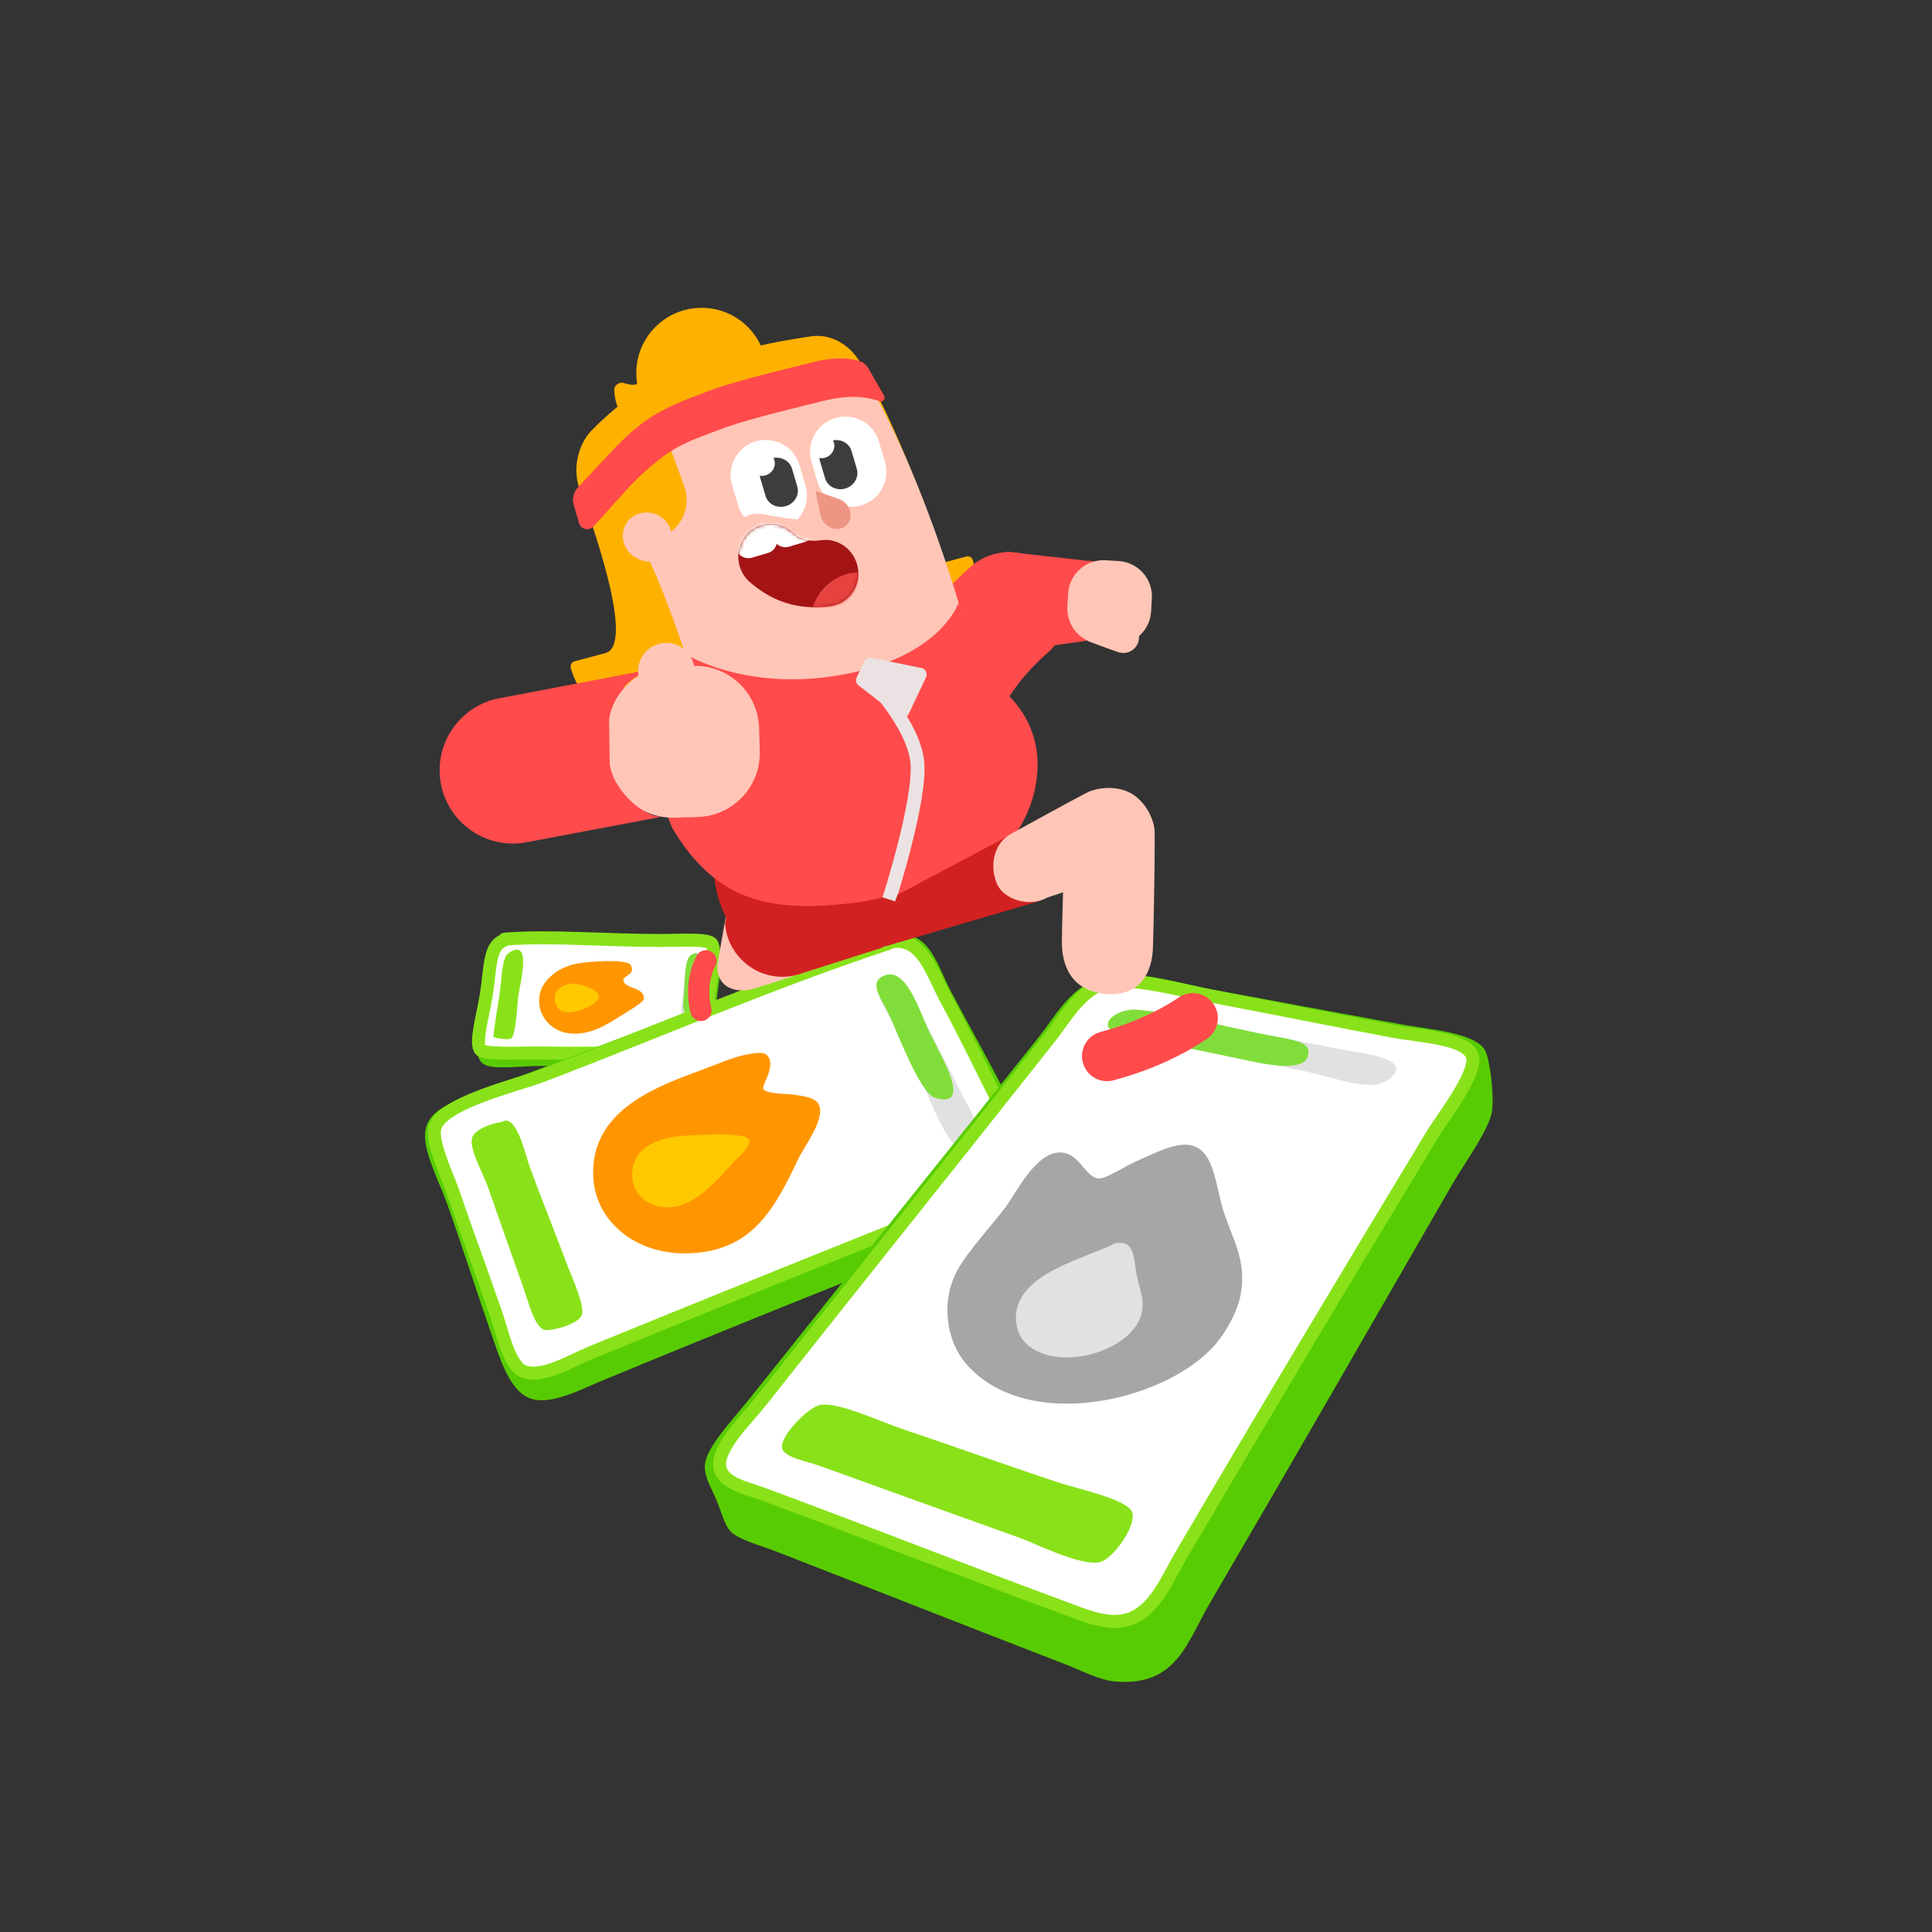 <svg width="531" height="531" viewBox="0 0 531 531" fill="none" xmlns="http://www.w3.org/2000/svg">
<rect x="0" y="0" width="531" height="531" fill="#333333" stroke="none"/>
<g clip-path="url(#clip0_2001_2058)">
<g clip-path="url(#clip1_2001_2058)">
<mask id="mask0_2001_2058" style="mask-type:luminance" maskUnits="userSpaceOnUse" x="0" y="0" width="531" height="531">
<path d="M530.85 0.92H0.85V530.92H530.85V0.92Z" fill="white"/>
</mask>
<g mask="url(#mask0_2001_2058)">
<mask id="mask1_2001_2058" style="mask-type:luminance" maskUnits="userSpaceOnUse" x="0" y="0" width="531" height="531">
<path d="M0.85 0.92H530.85V530.92H0.85V0.92Z" fill="white"/>
</mask>
<g mask="url(#mask1_2001_2058)">
<path d="M196.362 218.837C196.362 218.837 196.13 219.041 193.729 220.594" stroke="#FF8D00" stroke-width="4.417" stroke-linecap="round" stroke-linejoin="round"/>
<path d="M191.236 211.473C191.236 211.473 190.994 211.664 188.507 213.076" stroke="#FF8D00" stroke-width="4.417" stroke-linecap="round" stroke-linejoin="round"/>
<path d="M221.45 195.038C221.45 195.038 218.553 190.077 212.629 186.007C206.706 181.937 195.402 184.81 195.402 184.81C194.325 185.558 194.231 187.139 195.215 187.931C199.945 191.74 201.9 192.871 207.069 196.355C212.238 199.839 218.374 201.335 221.53 198.165C222.458 197.233 222.498 195.745 221.45 195.038Z" fill="#58CC02"/>
<path d="M227.41 207.608C227.41 207.608 227.419 207.638 227.437 207.696C227.681 208.482 229.454 214.412 229.215 219.448C228.959 224.854 224.971 230.307 224.971 230.307C224.463 231.451 222.045 231.938 221.596 230.773C219.531 225.411 219.152 223.678 218.391 217.906C217.577 211.732 219.262 206.885 225.169 205.602C226.398 205.335 227.533 206.351 227.41 207.608Z" fill="#3DBE01"/>
<mask id="mask2_2001_2058" style="mask-type:luminance" maskUnits="userSpaceOnUse" x="0" y="0" width="531" height="531">
<path d="M0.849 0.918H530.85V530.919H0.849V0.918Z" fill="white"/>
</mask>
<g mask="url(#mask2_2001_2058)">
<path d="M212.995 185.852C219.591 181.837 225.291 182.107 228.156 185.425C230.567 188.217 230.689 190.671 230.516 192.273C230.132 195.831 231.56 197.399 233.659 199.036C236.51 201.26 236.918 202.729 237.094 204.824C237.499 209.657 233.638 210.876 229.392 213.221L220.724 217.769C212.969 221.618 202.118 218.059 198.589 209.168C196.271 203.331 197.902 193.875 205.657 190.027L212.995 185.852Z" fill="#58CC02"/>
</g>
</g>
<mask id="mask3_2001_2058" style="mask-type:luminance" maskUnits="userSpaceOnUse" x="3" y="25" width="504" height="505">
<path d="M3.303 25.948H506.803V529.448H3.303V25.948Z" fill="white"/>
</mask>
<g mask="url(#mask3_2001_2058)">
<mask id="mask4_2001_2058" style="mask-type:luminance" maskUnits="userSpaceOnUse" x="-14" y="29" width="516" height="516">
<path d="M-13.713 29.444H501.442V544.599H-13.713V29.444Z" fill="white"/>
</mask>
<g mask="url(#mask4_2001_2058)">
<mask id="mask5_2001_2058" style="mask-type:luminance" maskUnits="userSpaceOnUse" x="10" y="53" width="468" height="468">
<path d="M10.063 53.221H477.665V520.823H10.063V53.221Z" fill="white"/>
</mask>
<g mask="url(#mask5_2001_2058)">
<path d="M137.861 258.094C135.832 258.829 134.92 260.378 134.426 262.307C133.932 264.235 133.856 266.542 133.502 268.793C133.016 271.879 131.73 277.189 131.16 282.044C130.589 286.9 130.733 291.301 133.106 292.569C134.525 293.327 137.075 293.426 139.878 293.336C142.681 293.246 145.736 292.966 148.164 292.966C154.216 292.966 159.139 293.065 164 293.164C168.862 293.263 173.662 293.362 179.47 293.362C181.573 293.362 184.861 293.582 187.862 293.593C190.862 293.603 193.575 293.405 194.528 292.569C195.67 291.568 196.162 288.517 196.42 285.111C196.677 281.706 196.701 277.946 196.906 275.53C197.096 273.287 197.741 269.757 197.966 266.473C198.192 263.189 197.997 260.15 196.509 258.886C194.96 257.571 187.101 257.697 183.036 257.697C170.481 257.697 164.381 257.697 153.316 257.697C148.718 257.697 140.714 257.059 137.861 258.094Z" fill="#58CC02"/>
<path d="M138.456 258.49C136.429 259.202 135.518 261.1 134.976 263.703C134.433 266.307 134.257 269.616 133.7 273.152C133.237 276.096 132.413 279.533 131.919 282.447C131.425 285.361 131.26 287.753 132.115 288.607C132.744 289.233 135.56 289.422 138.645 289.459C141.729 289.496 145.08 289.381 146.777 289.399C152.991 289.464 157.763 289.464 162.509 289.448C167.256 289.432 171.975 289.399 178.083 289.399C180.666 289.399 183.946 289.657 186.773 289.736C189.6 289.816 191.974 289.717 192.745 289.003C194.569 287.313 194.374 278.347 194.726 274.341C194.997 271.26 197.263 261.358 195.519 259.282C194.397 257.948 185.578 258.49 182.046 258.49C165.984 258.49 151.751 257.147 138.852 258.094C138.46 258.122 138.6 258.439 138.456 258.49Z" fill="white"/>
<path d="M138.456 258.49C136.429 259.202 135.518 261.1 134.976 263.703C134.433 266.307 134.257 269.616 133.7 273.152C133.237 276.096 132.413 279.533 131.919 282.447C131.425 285.361 131.26 287.753 132.115 288.607C132.744 289.233 135.56 289.422 138.645 289.459C141.729 289.496 145.08 289.381 146.777 289.399C152.991 289.464 157.763 289.464 162.509 289.448C167.256 289.432 171.975 289.399 178.083 289.399C180.666 289.399 183.946 289.657 186.773 289.736C189.6 289.816 191.974 289.717 192.745 289.003C194.569 287.313 194.374 278.347 194.726 274.341C194.997 271.26 197.263 261.358 195.519 259.282C194.397 257.948 185.578 258.49 182.046 258.49C165.984 258.49 151.751 257.147 138.852 258.094C138.46 258.122 138.6 258.439 138.456 258.49Z" stroke="#89E219" stroke-width="3.566" stroke-linejoin="round"/>
<path d="M139.644 262.056C138.775 262.679 138.325 264.612 138.02 266.859C137.715 269.107 137.555 271.669 137.267 273.548C137.181 274.105 136.711 276.887 136.3 279.575C135.888 282.264 135.534 284.859 135.681 285.04C135.759 285.136 136.723 285.368 137.78 285.509C138.838 285.651 139.988 285.702 140.437 285.437C141.155 285.012 141.597 282.504 141.887 279.92C142.176 277.335 142.312 274.674 142.418 273.945C142.924 270.468 146.464 257.175 139.644 262.056Z" fill="#89E219"/>
<path d="M158.666 264.83C155.571 265.397 153.147 266.72 151.421 268.279C149.695 269.84 148.667 271.636 148.362 273.152C147.778 276.066 148.556 278.542 149.983 280.389C151.41 282.237 153.485 283.454 155.495 283.851C158.574 284.459 161.408 283.878 163.889 282.89C166.369 281.903 168.496 280.509 170.157 279.492C170.841 279.074 172.495 278.074 173.993 277.084C175.491 276.094 176.833 275.115 176.894 274.737C177.18 272.977 175.928 272.276 174.537 271.721C173.146 271.166 171.616 270.758 171.346 269.585C171.01 268.122 174.967 267.89 173.328 265.226C172.254 263.483 162.003 264.219 158.666 264.83Z" fill="#FF9600"/>
<path d="M156.684 270.378C155.518 270.634 154.591 271.005 153.905 271.497C153.22 271.988 152.776 272.599 152.577 273.336C152.379 274.073 152.426 274.935 152.722 275.926C153.492 278.506 156.473 278.601 159.257 277.755C162.041 276.91 164.628 275.125 164.61 273.944C164.591 272.752 162.973 271.78 161.178 271.147C159.382 270.514 157.41 270.219 156.684 270.378Z" fill="#FFC800"/>
<path d="M189.971 262.453C189.356 262.775 188.934 263.751 188.63 265.059C188.325 266.367 188.138 268.008 187.99 269.662C187.843 271.316 187.736 272.982 187.593 274.341C187.404 276.151 187.005 278.684 186.953 280.786C186.9 282.888 187.194 284.558 188.386 284.644C189.891 284.752 190.48 283.144 190.744 280.975C191.009 278.806 190.949 276.077 191.16 273.944C191.414 271.373 192.09 267.99 192.216 265.505C192.342 263.019 191.918 261.432 189.971 262.453Z" fill="#E1E1E1"/>
<path d="M189.971 262.453C189.027 262.948 188.62 264.676 188.405 266.753C188.19 268.83 188.167 271.257 187.99 273.152C187.832 274.835 187.615 276.449 187.843 277.431C188.071 278.412 188.743 278.76 190.367 277.907C191.297 277.419 191.778 273.559 191.934 269.769C192.09 265.98 191.922 262.261 191.556 262.056C190.949 261.718 190.17 262.348 189.971 262.453Z" fill="#81DE3A"/>
</g>
<mask id="mask6_2001_2058" style="mask-type:luminance" maskUnits="userSpaceOnUse" x="10" y="53" width="468" height="468">
<path d="M10.063 53.221H477.665V520.823H10.063V53.221Z" fill="white"/>
</mask>
<g mask="url(#mask6_2001_2058)">
<path d="M246.044 256.905C243.216 257.27 240.217 258.232 237.245 259.365C234.273 260.498 231.328 261.801 228.608 262.849C211.931 269.272 195.657 275.582 179.305 281.887C162.953 288.191 146.524 294.49 129.54 300.891C126.56 302.014 123.532 303.154 121.178 304.732C118.823 306.309 117.142 308.323 116.859 311.194C116.59 313.915 117.592 317.401 118.903 320.892C120.214 324.382 121.835 327.876 122.803 330.612C125.293 337.649 127.297 343.62 129.311 349.65C131.325 355.681 133.349 361.772 135.88 369.05C137.826 374.645 140.669 382.953 146.183 384.505C151.773 386.078 159.575 381.92 164.808 379.75C200.663 364.882 232.595 352.163 268.631 337.745C278.815 333.67 287.992 332.132 284.879 317.535C283.98 313.323 280.019 307.786 277.349 302.476C272.684 293.196 266.475 282.138 261.498 272.756C257.471 265.162 255.54 255.68 246.044 256.905Z" fill="#58CC02"/>
<path d="M245.053 258.886C244.847 258.924 244.698 259.006 244.576 259.088C244.454 259.17 244.359 259.25 244.26 259.283C227.679 264.765 212.089 270.725 196.502 276.891C180.915 283.057 165.331 289.431 148.759 295.74C145.337 297.042 138.253 298.939 131.9 301.394C125.548 303.85 119.928 306.864 119.434 310.402C118.829 314.741 123.048 323.322 124.586 327.838C128.889 340.476 131.938 348.317 136.474 361.521C138.018 366.017 139.969 375.482 144.003 376.976C149.168 378.887 157.292 373.843 162.232 371.824C197.772 357.3 231.004 343.886 266.452 329.819C271.962 327.633 281.155 325.633 281.906 320.705C282.658 315.779 277.407 308.982 275.17 304.458C269.865 293.73 265.253 284.293 259.715 273.945C256.181 267.341 253.382 257.378 245.053 258.886Z" fill="white"/>
<path d="M245.053 258.886C244.847 258.924 244.698 259.006 244.576 259.088C244.454 259.17 244.359 259.25 244.26 259.283C227.679 264.765 212.089 270.725 196.502 276.891C180.915 283.057 165.331 289.431 148.759 295.74C145.337 297.042 138.253 298.939 131.9 301.394C125.548 303.85 119.928 306.864 119.434 310.402C118.829 314.741 123.048 323.322 124.586 327.838C128.889 340.476 131.938 348.317 136.474 361.521C138.018 366.017 139.969 375.482 144.003 376.976C149.168 378.887 157.292 373.843 162.232 371.824C197.772 357.3 231.004 343.886 266.452 329.819C271.962 327.633 281.155 325.633 281.906 320.705C282.658 315.779 277.407 308.982 275.17 304.458C269.865 293.73 265.253 284.293 259.715 273.945C256.181 267.341 253.382 257.378 245.053 258.886Z" stroke="#89E219" stroke-width="3.566" stroke-linejoin="round"/>
<path d="M137.663 308.42C135.885 308.571 130.355 310.251 129.738 312.779C128.968 315.93 132.665 322.184 134.097 326.253C137.689 336.457 139.936 342.949 143.607 353.199C145.129 357.448 146.785 364.529 149.551 365.484C150.924 365.957 158.672 364.23 159.854 361.521C160.921 359.077 157.302 351.431 155.892 347.651C152.699 339.094 148.578 328.841 145.589 320.705C144.487 317.708 142.519 308.42 139.248 308.024C138.529 307.937 137.915 308.399 137.663 308.42Z" fill="#89E219"/>
<path d="M205.426 289.796C203.467 290.128 201.239 290.869 198.881 291.752C196.523 292.634 194.036 293.657 191.557 294.551C184.548 297.078 177.351 300.051 171.937 304.423C166.524 308.795 162.895 314.565 163.025 322.686C163.129 329.183 166.037 334.66 170.635 338.498C175.233 342.336 181.522 344.537 188.386 344.481C206.716 344.333 212.918 332.121 219.296 318.724C221.025 315.092 226.471 308.144 225.24 304.062C224.546 301.761 221.483 301.393 218.503 300.891C216.601 300.571 210.608 300.764 209.785 299.306C209.248 298.354 213.349 293.032 210.974 290.192C209.841 288.837 207.098 289.512 205.426 289.796Z" fill="#FF9600"/>
<path d="M185.612 312.383C182.205 312.95 179.274 313.95 177.175 315.596C175.075 317.242 173.807 319.534 173.724 322.686C173.671 324.671 174.295 326.338 175.115 327.616C175.935 328.895 176.952 329.784 177.687 330.215C187.918 336.224 197.24 324.152 201.859 319.12C202.251 318.693 206.799 314.816 205.822 313.176C204.341 310.689 186.281 312.272 185.612 312.383Z" fill="#FFC800"/>
<path d="M243.468 268.001C240.525 268.926 240.66 271.48 241.81 274.358C242.959 277.237 245.124 280.44 246.242 282.663C247.316 284.799 248.195 286.564 249.109 288.398C250.023 290.233 250.972 292.136 252.186 294.551C253.357 296.88 255.406 302.418 257.823 307.379C260.239 312.34 263.022 316.723 265.659 316.742C274.145 316.805 267.133 306.192 264.867 301.684C261.215 294.42 256.817 285.943 253.375 279.096C251.186 274.742 248.423 266.442 243.468 268.001Z" fill="#E1E1E1"/>
<path d="M243.468 268.001C240.86 268.821 240.549 270.421 241.145 272.354C241.741 274.287 243.242 276.551 244.26 278.7C245.529 281.377 247.662 286.79 249.997 291.701C252.331 296.611 254.868 301.019 256.941 301.684C265.322 304.371 261.235 295.256 259.319 291.381C257.767 288.241 256.783 286.34 255.356 283.455C253.001 278.693 249.359 266.148 243.468 268.001Z" fill="#81DE3A"/>
</g>
<mask id="mask7_2001_2058" style="mask-type:luminance" maskUnits="userSpaceOnUse" x="10" y="53" width="468" height="468">
<path d="M10.063 53.221H477.665V520.823H10.063V53.221Z" fill="white"/>
</mask>
<g mask="url(#mask7_2001_2058)">
<path d="M306.277 268.001C300.619 268.697 296.822 271.209 293.664 274.52C290.505 277.831 287.985 281.94 284.878 285.833C271.488 302.611 258.438 318.903 245.353 335.239C232.269 351.574 219.15 367.953 205.624 384.901C201.62 389.918 193.996 397.832 193.735 402.733C193.562 405.988 195.51 408.922 196.906 412.244C198.198 415.321 199.097 419.162 200.868 420.962C203.105 423.235 209.103 424.78 213.549 426.51C240.788 437.107 266.475 447.261 292.804 457.419C297.494 459.229 302.206 461.826 306.673 462.174C323.391 463.478 326.231 451.378 332.431 440.776C355.446 401.417 377.421 363.198 399.401 325.064C402.443 319.787 409.491 310.19 410.101 305.25C410.662 300.7 409.458 290.88 408.119 288.607C405.27 283.769 392.894 282.975 384.739 281.474C365.889 278.005 350.706 275.246 333.224 271.963C325 270.419 314.076 267.041 306.277 268.001Z" fill="#58CC02"/>
<path d="M304.494 269.982C300.911 270.701 297.924 273.231 295.345 276.199C292.766 279.166 290.594 282.572 288.643 285.04C275.078 302.199 262.041 318.565 248.958 334.991C235.875 351.416 222.745 367.901 208.992 385.297C204.922 390.446 196.674 398.215 197.896 403.526C198.877 407.785 205.147 408.943 209.784 410.659C237.957 421.082 265.181 431.853 292.606 441.965C297.306 443.697 303.016 446.186 308.06 445.531C316.791 444.398 320.426 434.586 324.704 427.302C348.473 386.828 370.057 350.845 394.051 311.194C396.045 307.9 405.776 295.35 404.751 290.588C403.61 285.289 390.212 284.825 382.956 283.455C365.783 280.214 350.084 277.045 333.818 273.945C325.607 272.379 317.186 270.048 308.853 269.586C306.91 269.478 304.637 269.953 304.494 269.982Z" fill="white"/>
<path d="M304.494 269.982C300.911 270.701 297.924 273.231 295.345 276.199C292.766 279.166 290.594 282.572 288.643 285.04C275.078 302.199 262.041 318.565 248.958 334.991C235.875 351.416 222.745 367.901 208.992 385.297C204.922 390.446 196.674 398.215 197.896 403.526C198.877 407.785 205.147 408.943 209.784 410.659C237.957 421.082 265.181 431.853 292.606 441.965C297.306 443.697 303.016 446.186 308.06 445.531C316.791 444.398 320.426 434.586 324.704 427.302C348.473 386.828 370.057 350.845 394.051 311.194C396.045 307.9 405.776 295.35 404.751 290.588C403.61 285.289 390.212 284.825 382.956 283.455C365.783 280.214 350.084 277.045 333.818 273.945C325.607 272.379 317.186 270.048 308.853 269.586C306.91 269.478 304.637 269.953 304.494 269.982Z" stroke="#89E219" stroke-width="3.566" stroke-linejoin="round"/>
<path d="M225.636 386.09C223.902 386.33 221.069 388.503 218.749 391.016C216.429 393.528 214.621 396.38 214.936 397.978C215.449 400.575 221.714 401.605 224.843 402.733C243.813 409.574 261.722 416.028 279.925 422.547C284.933 424.341 297.319 430.679 302.513 429.284C305.804 428.4 312.199 419.786 311.231 415.81C310.342 412.163 296.266 409.225 291.021 407.489C275.641 402.398 262.522 397.627 248.223 392.827C241.806 390.672 230.657 385.395 225.636 386.09Z" fill="#89E219"/>
<path d="M323.911 314.761C322.009 315.075 320.119 315.741 318.213 316.541C316.306 317.34 314.384 318.273 312.419 319.12C310.668 319.874 308.537 321.139 306.572 322.177C304.607 323.216 302.808 324.028 301.72 323.875C298.228 323.386 296.527 316.742 291.417 316.742C284.525 316.742 279.342 327.847 276.358 331.8C272.863 336.431 266.005 343.94 263.281 348.84C258.419 357.586 260.011 368.58 265.659 374.994C282.102 393.667 318.793 385.43 333.025 370.635C336.073 367.467 339.893 361.426 340.951 355.973C342.81 346.387 338.651 340.574 336.195 332.593C333.692 324.458 333.637 313.153 323.911 314.761Z" fill="#A6A6A6"/>
<path d="M306.475 341.707C306.236 341.748 306.104 341.816 306 341.889C305.895 341.961 305.817 342.04 305.683 342.104C297.357 346.051 282.001 349.727 279.529 359.54C278.69 362.866 279.661 366.433 281.114 368.258C288.984 378.147 312.882 371.636 314.004 359.54C314.302 356.335 313.194 354.408 312.419 350.425C311.479 345.591 311.98 340.765 306.475 341.707Z" fill="#E1E1E1"/>
<path d="M308.853 277.907C306.761 278.47 304.1 280.152 304.89 282.266C305.975 285.169 317.442 286.054 322.326 287.022C335.067 289.548 347.854 292.273 359.18 294.551C365.061 295.734 372.246 298.564 377.804 298.117C380.643 297.89 383.846 295.583 383.748 293.758C383.561 290.263 372.777 289.211 367.501 288.211C361.427 287.059 354.785 285.689 349.273 284.644C334.244 281.794 323.975 278.429 312.419 277.511C310.6 277.367 309.018 277.863 308.853 277.907Z" fill="#E1E1E1"/>
<path d="M308.853 277.907C307.275 278.332 304.196 279.831 304.494 281.87C304.837 284.224 311.927 285.096 315.589 285.833C325.188 287.764 332.797 289.372 340.555 290.984C345.68 292.05 360.623 295.877 359.576 288.607C359.227 286.184 354.078 285.556 349.273 284.644C336.578 282.236 322.351 278.3 312.419 277.511C310.6 277.367 309.018 277.863 308.853 277.907Z" fill="#81DE3A"/>
</g>
</g>
<mask id="mask8_2001_2058" style="mask-type:luminance" maskUnits="userSpaceOnUse" x="-30" y="13" width="548" height="548">
<path d="M-29.564 13.593H517.292V560.45H-29.564V13.593Z" fill="white"/>
</mask>
<g mask="url(#mask8_2001_2058)">
<mask id="mask9_2001_2058" style="mask-type:luminance" maskUnits="userSpaceOnUse" x="-35" y="5" width="564" height="564">
<path d="M-34.105 15.738L518.419 5.63L528.526 558.154L-23.998 568.262L-34.105 15.738Z" fill="white"/>
</mask>
<g mask="url(#mask9_2001_2058)">
<path d="M304.265 290.268C318.836 286.44 327.84 279.828 327.84 279.828" stroke="#FF4B4B" stroke-width="13.767" stroke-linecap="round"/>
</g>
<path d="M267.397 153.987C267.187 153.205 266.385 152.741 265.603 152.95L157.909 181.754C157.128 181.964 156.663 182.766 156.872 183.548C159.695 194.103 170.54 200.371 181.095 197.548L253.397 178.21C263.952 175.387 270.22 164.542 267.397 153.987Z" fill="#FFB100"/>
<path d="M159.295 134.398C157.245 128.774 158.967 122.102 162.479 118.443C165.991 114.785 169.709 111.81 169.709 111.81C173.828 108.211 178.844 105.557 183.836 103.321C200.577 95.823 214.602 93.694 222.837 92.453C228.376 91.618 233.595 94.765 236.398 99.615C251.404 125.581 264.334 168.34 264.334 168.34C264.334 168.34 159.197 213.643 166.397 179.484C174 177.451 164.754 149.378 159.295 134.398Z" fill="#FFB100"/>
<path d="M180.269 115.376C187.35 122.314 198.715 122.199 205.654 115.118C212.593 108.036 212.477 96.671 205.396 89.732C198.315 82.794 186.949 82.909 180.01 89.99C173.072 97.072 173.187 108.437 180.269 115.376Z" fill="#FFB100"/>
<path d="M168.821 107.17C169.006 113.65 173.58 119.501 180.239 121.565C186.898 123.627 193.985 121.388 197.809 116.15C198.605 115.06 198.035 113.513 196.684 113.093C196.684 113.093 178.337 105.211 176.454 105.597C174.57 105.983 172.615 105.716 171.481 105.286C170.346 104.857 168.783 105.822 168.821 107.17Z" fill="#FFB100"/>
<path d="M171.443 107.327L176.788 108.609L178.44 102.603L177.155 102.592C176.546 104.441 175.622 106.477 172.109 105.574C171.814 106.724 171.479 107.186 171.443 107.327Z" fill="#FFB100"/>
<mask id="mask10_2001_2058" style="mask-type:luminance" maskUnits="userSpaceOnUse" x="-30" y="13" width="548" height="548">
<path d="M-29.565 13.592H517.293V560.45H-29.565V13.592Z" fill="white"/>
</mask>
<g mask="url(#mask10_2001_2058)">
<path d="M242.097 260.412L285.865 247.558L282.787 226.761L246.699 245.913L244.537 251.588C244.537 251.588 243.274 253.898 242.755 255.215C241.539 258.298 242.097 260.412 242.097 260.412Z" fill="#D22121"/>
</g>
<mask id="mask11_2001_2058" style="mask-type:luminance" maskUnits="userSpaceOnUse" x="-30" y="13" width="548" height="548">
<path d="M-29.565 13.593H517.292V560.45H-29.565V13.593Z" fill="white"/>
</mask>
<g mask="url(#mask11_2001_2058)">
<path d="M194.035 264.081C190.552 270.761 192.661 277.706 192.661 277.706" stroke="#FF4B4B" stroke-width="5.853" stroke-linecap="round"/>
</g>
<mask id="mask12_2001_2058" style="mask-type:luminance" maskUnits="userSpaceOnUse" x="-30" y="5" width="547" height="547">
<path d="M-29.502 12.308L509.245 5.03L516.523 543.777L-22.224 551.055L-29.502 12.308Z" fill="white"/>
</mask>
<g mask="url(#mask12_2001_2058)">
<path d="M197.348 264.075C197.822 261.421 198.602 256.973 199.341 252.745C199.899 249.552 200.434 246.486 200.795 244.412C201.076 242.798 201.251 241.785 201.251 241.785C205.846 236.564 221.287 246.447 221.287 246.447C226.509 251.041 238.15 257.9 233.556 263.122C233.556 263.122 228.081 264.95 222.1 266.929C216.194 268.883 209.795 270.984 207.693 271.614C201.082 273.596 196.21 270.442 197.348 264.075Z" fill="#FFC6B7"/>
</g>
<path d="M199.283 253.785C199.823 261.615 206.124 267.997 214.162 268.432C216.406 268.554 218.565 268.2 220.542 267.459L232.187 263.743L242.646 260.405C239.702 257.634 223.877 248.628 221.409 246.456C217.601 243.106 211.137 239.391 206.133 239.648C203.726 241.29 201.79 243.586 200.59 246.295C200.218 248.429 199.753 251.095 199.283 253.785Z" fill="#D22121"/>
<path d="M299.712 172.628C300.459 170.379 307.854 170.36 310.102 171.107C312.35 171.855 313.567 174.282 312.82 176.531L312.82 176.531C312.072 178.779 309.644 179.996 307.396 179.248C306.566 178.973 298.238 176.1 297.736 175.459C296.879 174.365 299.712 172.628 299.712 172.628Z" fill="#FFC6B7"/>
<path d="M248.817 257.545C262.47 252.069 238.935 212.55 224.247 211.755C209.558 210.959 197.006 222.222 196.21 236.911C195.414 251.6 206.932 267.783 221.366 264.947C237.833 261.713 242.32 260.151 248.817 257.545Z" fill="#D22121"/>
<path d="M309.805 164.956C309.873 171.009 305.021 175.972 298.968 176.041L277.742 179.125C270.176 179.21 263.973 173.146 263.887 165.579C263.801 158.013 269.866 151.81 277.433 151.724L298.72 154.12C304.774 154.051 309.736 158.903 309.805 164.956Z" fill="#FF4B4B"/>
<path d="M264.013 201.395C260.939 201.7 257.746 201.111 254.833 199.513C247.152 195.298 244.343 185.655 248.558 177.974C255.464 165.39 266.02 156.409 267.201 155.427C273.936 149.823 283.938 150.741 289.541 157.475C295.145 164.21 294.228 174.212 287.493 179.816C287.468 179.837 280.44 185.823 276.371 193.237C273.755 198.005 269.045 200.897 264.013 201.395Z" fill="#FF4B4B"/>
<path d="M184.931 227.863C179.151 216.074 183.884 201.829 195.569 195.843C195.569 195.843 210.173 189.672 216.869 188.805L255.262 183.836C272.453 181.611 287.121 196.207 284.983 213.408C283.352 229.723 269.757 240.894 261.156 242.888L236.406 247.944C212.717 250.993 197.411 248.53 184.931 227.863Z" fill="#FF4B4B"/>
<g opacity="0.05">
<path d="M237.268 255.444L218.664 258.786L226.809 264.932L233.977 263.628L237.268 255.444Z" fill="#D22121"/>
</g>
<path d="M189.933 184.6C184.407 167.078 177.309 149.185 169.875 138.055L183.161 120.008L237.938 103.892C249.022 122.927 257.075 145.232 262.294 161.78C265.423 171.702 267.824 180.516 269.45 186.871C270.265 190.059 270.892 192.657 271.325 194.498C271.541 195.419 271.71 196.152 271.829 196.678C271.888 196.942 271.934 197.153 271.969 197.31C271.987 197.388 272.001 197.453 272.013 197.504L272.035 197.606C272.036 197.611 272.037 197.615 234.969 205.687C197.9 213.76 197.901 213.764 197.903 213.768L197.895 213.736C197.881 213.675 197.856 213.561 197.819 213.398C197.746 213.073 197.626 212.549 197.461 211.848C197.131 210.443 196.623 208.333 195.942 205.675C194.577 200.337 192.551 192.903 189.933 184.6Z" fill="#FFC6B7"/>
<path d="M170.364 117.813C176.158 115.688 182.577 118.661 184.702 124.455L188.033 133.534C190.158 139.328 187.184 145.746 181.391 147.872C175.597 149.997 169.178 147.024 167.052 141.23L163.722 132.151C161.597 126.357 164.571 119.938 170.364 117.813Z" fill="#FFB100"/>
<path d="M175.485 141.249C179.065 139.979 182.74 141.887 184.105 145.037C185.468 148.18 184.059 152.541 180.64 153.917C177.043 155.363 172.751 152.927 171.555 149.501C170.505 146.493 171.595 142.63 175.485 141.249Z" fill="#FFC6B7"/>
<path d="M158.791 134.013C157.624 135.262 157.192 137.027 157.659 138.671C158.081 140.153 158.623 142.045 159.131 143.769C159.658 145.555 161.885 146.036 163.136 144.656L173.652 133.04C184.649 122.167 188.197 121.762 199.901 117.289C207.891 114.65 217.311 112.423 225.746 110.324C234.081 108.17 238.756 109.262 241.689 110.254C242.701 110.597 243.49 109.641 242.962 108.712C241.551 106.232 239.442 102.536 238.498 100.931C238.349 100.677 237.477 99.808 237.211 99.68C235.548 98.878 231.189 97.521 223.086 99.636C214.293 101.824 204.59 104.141 196.446 106.832C183.133 111.837 177.817 113.599 167.53 124.663L158.791 134.013Z" fill="#FF4B4B"/>
<path d="M223.031 126.858C221.526 121.776 224.456 116.427 229.576 114.91C234.697 113.392 240.069 116.281 241.574 121.362L243.233 126.959C244.739 132.04 241.809 137.389 236.688 138.906C231.567 140.424 226.195 137.535 224.69 132.454L223.031 126.858Z" fill="white"/>
<path d="M224.241 135.087C224.376 134.967 227.444 136.029 230.625 137.177C233.792 138.318 234.852 142.407 232.534 144.458C230.217 146.509 226.287 144.96 225.539 141.678C224.787 138.38 224.106 135.206 224.241 135.087Z" fill="#EE9583"/>
<path d="M226.765 125.795C228.623 125.244 229.71 123.383 229.192 121.638C229.129 121.423 229.044 121.221 228.94 121.031C231.193 120.605 233.41 121.84 234.036 123.952L235.494 128.87C236.164 131.133 234.754 133.547 232.345 134.261C229.935 134.975 227.438 133.719 226.767 131.456L225.31 126.538C225.248 126.33 225.204 126.12 225.177 125.911C225.688 125.987 226.229 125.954 226.765 125.795Z" fill="#3D3D3D"/>
<path d="M207.708 121.311C202.602 122.83 199.696 128.202 201.216 133.309L202.89 138.934C203.246 140.129 203.812 141.203 204.536 142.128C206.038 141.302 207.827 140.959 209.674 141.293L213.569 141.996C215.436 142.334 217.316 142.586 219.201 142.753C221.445 140.333 222.388 136.824 221.379 133.431L219.705 127.806C218.185 122.699 212.813 119.791 207.708 121.311Z" fill="white"/>
<path d="M210.403 130.644C212.261 130.093 213.348 128.232 212.831 126.487C212.768 126.272 212.682 126.069 212.579 125.88C214.831 125.454 217.049 126.688 217.674 128.801L219.132 133.719C219.802 135.982 218.393 138.396 215.983 139.11C213.573 139.824 211.076 138.568 210.406 136.305L208.948 131.387C208.886 131.178 208.842 130.969 208.815 130.759C209.327 130.835 209.868 130.802 210.403 130.644Z" fill="#3D3D3D"/>
<path d="M197.814 214.18C197.85 214.343 272.415 197.784 272.415 197.779C272.415 197.779 270.383 189.774 269.568 186.586C268.155 181.063 266.275 174.1 263.485 165.616C263.063 166.804 258.321 178.794 236.92 184.246C207.615 191.712 188.524 179.842 188.524 179.842C188.524 179.842 192.593 193.368 193.672 197.595C194.95 202.605 197.741 213.855 197.814 214.18Z" fill="#FF4B4B"/>
<path d="M188.185 186.81C179.404 186.921 145.863 193.559 139.288 195.35C133.264 196.991 137.992 214.136 142.357 216.131C146.721 218.126 154.318 217.666 154.318 217.666L191.68 210.631C191.68 210.631 194.623 186.728 188.185 186.81Z" fill="#FF4B4B"/>
<path d="M167.278 207.65L167.097 201.277C166.82 191.566 174.469 183.469 184.18 183.192L190.554 183.01C200.265 182.734 208.363 190.382 208.639 200.094L208.82 206.467C209.097 216.179 201.448 224.276 191.737 224.553L185.364 224.734C175.652 225.01 167.555 217.362 167.278 207.65Z" fill="#FFC6B7"/>
<path d="M180.92 177.05C185.01 175.828 189.316 178.154 190.538 182.244C191.76 186.334 189.435 190.641 185.344 191.862C181.254 193.084 176.947 190.759 175.725 186.668C174.504 182.578 176.829 178.271 180.92 177.05Z" fill="#FFC6B7"/>
<path d="M167.4 198.278L167.585 210.181C168.281 215.825 175.145 223.848 181.582 224.533L144.152 231.603C133.163 233.355 122.834 225.866 121.083 214.876C119.332 203.887 126.821 193.559 137.81 191.807L179.619 183.844C172.838 185.865 167.494 191.536 167.4 198.278Z" fill="#FF4B4B"/>
<path d="M180.92 177.05C185.01 175.828 189.316 178.154 190.538 182.244C191.76 186.334 189.435 190.641 185.344 191.862C181.254 193.084 176.947 190.759 175.725 186.668C174.504 182.578 176.829 178.271 180.92 177.05Z" fill="#FFC6B7"/>
<path d="M303.885 153.985L307.418 154.194C312.8 154.512 316.905 159.133 316.586 164.516L316.377 168.048C316.059 173.43 311.438 177.535 306.055 177.217L302.524 177.007C297.141 176.689 293.036 172.068 293.355 166.686L293.564 163.154C293.882 157.772 298.503 153.667 303.885 153.985Z" fill="#FFC6B7"/>
<path d="M235.993 188.397C235.312 187.871 235.09 186.943 235.458 186.166L237.505 181.838C237.864 181.077 238.697 180.658 239.522 180.825L253.212 183.582C254.379 183.817 255.015 185.085 254.507 186.162L249.747 196.225C249.247 197.283 247.896 197.607 246.971 196.891L235.993 188.397Z" fill="#EBE3E3"/>
<path d="M238.503 186.005C238.503 186.005 251.199 198.998 252.131 209.579C253.062 220.16 244.355 247.213 244.355 247.213" stroke="#EBE3E3" stroke-width="3.792"/>
<mask id="mask13_2001_2058" style="mask-type:luminance" maskUnits="userSpaceOnUse" x="-30" y="13" width="548" height="548">
<path d="M-29.565 13.592H517.293V560.45H-29.565V13.592Z" fill="white"/>
</mask>
<g mask="url(#mask13_2001_2058)">
<path d="M242.097 260.412L285.865 247.558L282.787 226.761L246.699 245.913L244.537 251.588C244.537 251.588 243.274 253.898 242.755 255.215C241.539 258.298 242.097 260.412 242.097 260.412Z" fill="#D22121"/>
</g>
<mask id="mask14_2001_2058" style="mask-type:luminance" maskUnits="userSpaceOnUse" x="-30" y="13" width="548" height="548">
<path d="M-29.565 13.592H517.293V560.45H-29.565V13.592Z" fill="white"/>
</mask>
<g mask="url(#mask14_2001_2058)">
<path d="M311.731 218.588C307.496 215.623 301.593 216.378 298.584 217.918C295.574 219.458 277.805 229.205 277.805 229.205C272.966 231.953 271.957 238.191 274.018 242.941C275.877 247.226 282.915 249.475 287.753 246.728L292.178 245.237C292.178 245.237 291.848 255.611 291.853 259.128C291.858 262.646 292.705 272.265 303.988 273.169C315.899 274.124 316.734 263.309 316.871 260.776C317.008 258.244 317.454 234.833 317.346 228.563C317.299 225.826 315.377 221.14 311.731 218.588Z" fill="#FFC6B7"/>
</g>
</g>
<mask id="mask15_2001_2058" style="mask-type:luminance" maskUnits="userSpaceOnUse" x="-35" y="10" width="560" height="560">
<path d="M-34.923 10.462H524.087V569.472H-34.923V10.462Z" fill="white"/>
</mask>
<g mask="url(#mask15_2001_2058)">
<mask id="mask16_2001_2058" style="mask-type:luminance" maskUnits="userSpaceOnUse" x="-35" y="10" width="560" height="560">
<path d="M-34.923 10.462H524.087V569.472H-34.923V10.462Z" fill="white"/>
</mask>
<g mask="url(#mask16_2001_2058)">
<path d="M204.904 147.257C208.009 143.378 213.639 142.848 217.48 146.074C218.685 147.086 219.653 147.735 220.721 148.137C221.705 148.508 223.197 148.827 225.579 148.477C230.457 147.761 235.036 151.23 235.804 156.224C236.572 161.218 233.241 165.847 228.362 166.563C217.347 168.18 210.432 163.646 206.236 160.121C202.395 156.896 201.799 151.136 204.904 147.257Z" fill="#A41414"/>
</g>
<mask id="mask17_2001_2058" style="mask-type:alpha" maskUnits="userSpaceOnUse" x="202" y="143" width="34" height="24">
<mask id="mask18_2001_2058" style="mask-type:luminance" maskUnits="userSpaceOnUse" x="-35" y="10" width="560" height="560">
<path d="M-34.923 10.462H524.087V569.472H-34.923V10.462Z" fill="white"/>
</mask>
<g mask="url(#mask18_2001_2058)">
<path d="M204.904 147.257C208.009 143.378 213.639 142.848 217.48 146.074C218.685 147.086 219.653 147.735 220.721 148.137C221.705 148.508 223.197 148.827 225.579 148.477C230.457 147.761 235.036 151.23 235.804 156.224C236.572 161.218 233.241 165.847 228.362 166.563C217.347 168.18 210.432 163.646 206.236 160.121C202.395 156.896 201.799 151.136 204.904 147.257Z" fill="#A41414"/>
</g>
</mask>
<g mask="url(#mask17_2001_2058)">
<path d="M223.416 147.126C223.394 147.129 223.373 147.132 223.351 147.135C221.195 147.452 219.843 147.162 218.953 146.827C217.985 146.463 217.109 145.875 216.018 144.959C212.541 142.038 207.443 142.517 204.631 146.03C203.241 147.766 202.67 149.919 202.869 152.005C203.766 153.147 205.237 153.699 206.638 153.284L211.144 151.949C212.33 151.597 213.181 150.637 213.492 149.472C214.388 150.279 215.625 150.621 216.811 150.269L221.316 148.934C222.267 148.653 223.001 147.981 223.416 147.126Z" fill="white"/>
</g>
<mask id="mask19_2001_2058" style="mask-type:alpha" maskUnits="userSpaceOnUse" x="202" y="143" width="34" height="24">
<mask id="mask20_2001_2058" style="mask-type:luminance" maskUnits="userSpaceOnUse" x="-35" y="10" width="560" height="560">
<path d="M-34.923 10.462H524.087V569.472H-34.923V10.462Z" fill="white"/>
</mask>
<g mask="url(#mask20_2001_2058)">
<path d="M204.904 147.257C208.009 143.378 213.639 142.848 217.48 146.074C218.685 147.086 219.653 147.735 220.721 148.137C221.705 148.508 223.197 148.827 225.579 148.477C230.457 147.761 235.036 151.23 235.804 156.224C236.572 161.218 233.241 165.847 228.362 166.563C217.347 168.18 210.432 163.646 206.236 160.121C202.395 156.896 201.799 151.136 204.904 147.257Z" fill="#A41414"/>
</g>
</mask>
<g mask="url(#mask19_2001_2058)">
<path d="M235.843 157.292C235.849 157.328 235.855 157.364 235.86 157.4C236.556 161.923 233.539 166.113 229.122 166.762C227.045 167.067 225.128 167.13 223.362 167.01C224.727 162.694 228.016 159.169 232.518 157.835C233.622 157.507 234.738 157.33 235.843 157.292Z" fill="#E64340"/>
</g>
</g>
</g>
</g>
</g>
</g>
<defs>
<clipPath id="clip0_2001_2058">
<rect width="530" height="530" fill="white" transform="translate(0.85 0.92)"/>
</clipPath>
<clipPath id="clip1_2001_2058">
<rect width="530" height="530" fill="white" transform="translate(0.85 0.92)"/>
</clipPath>
</defs>
</svg>
